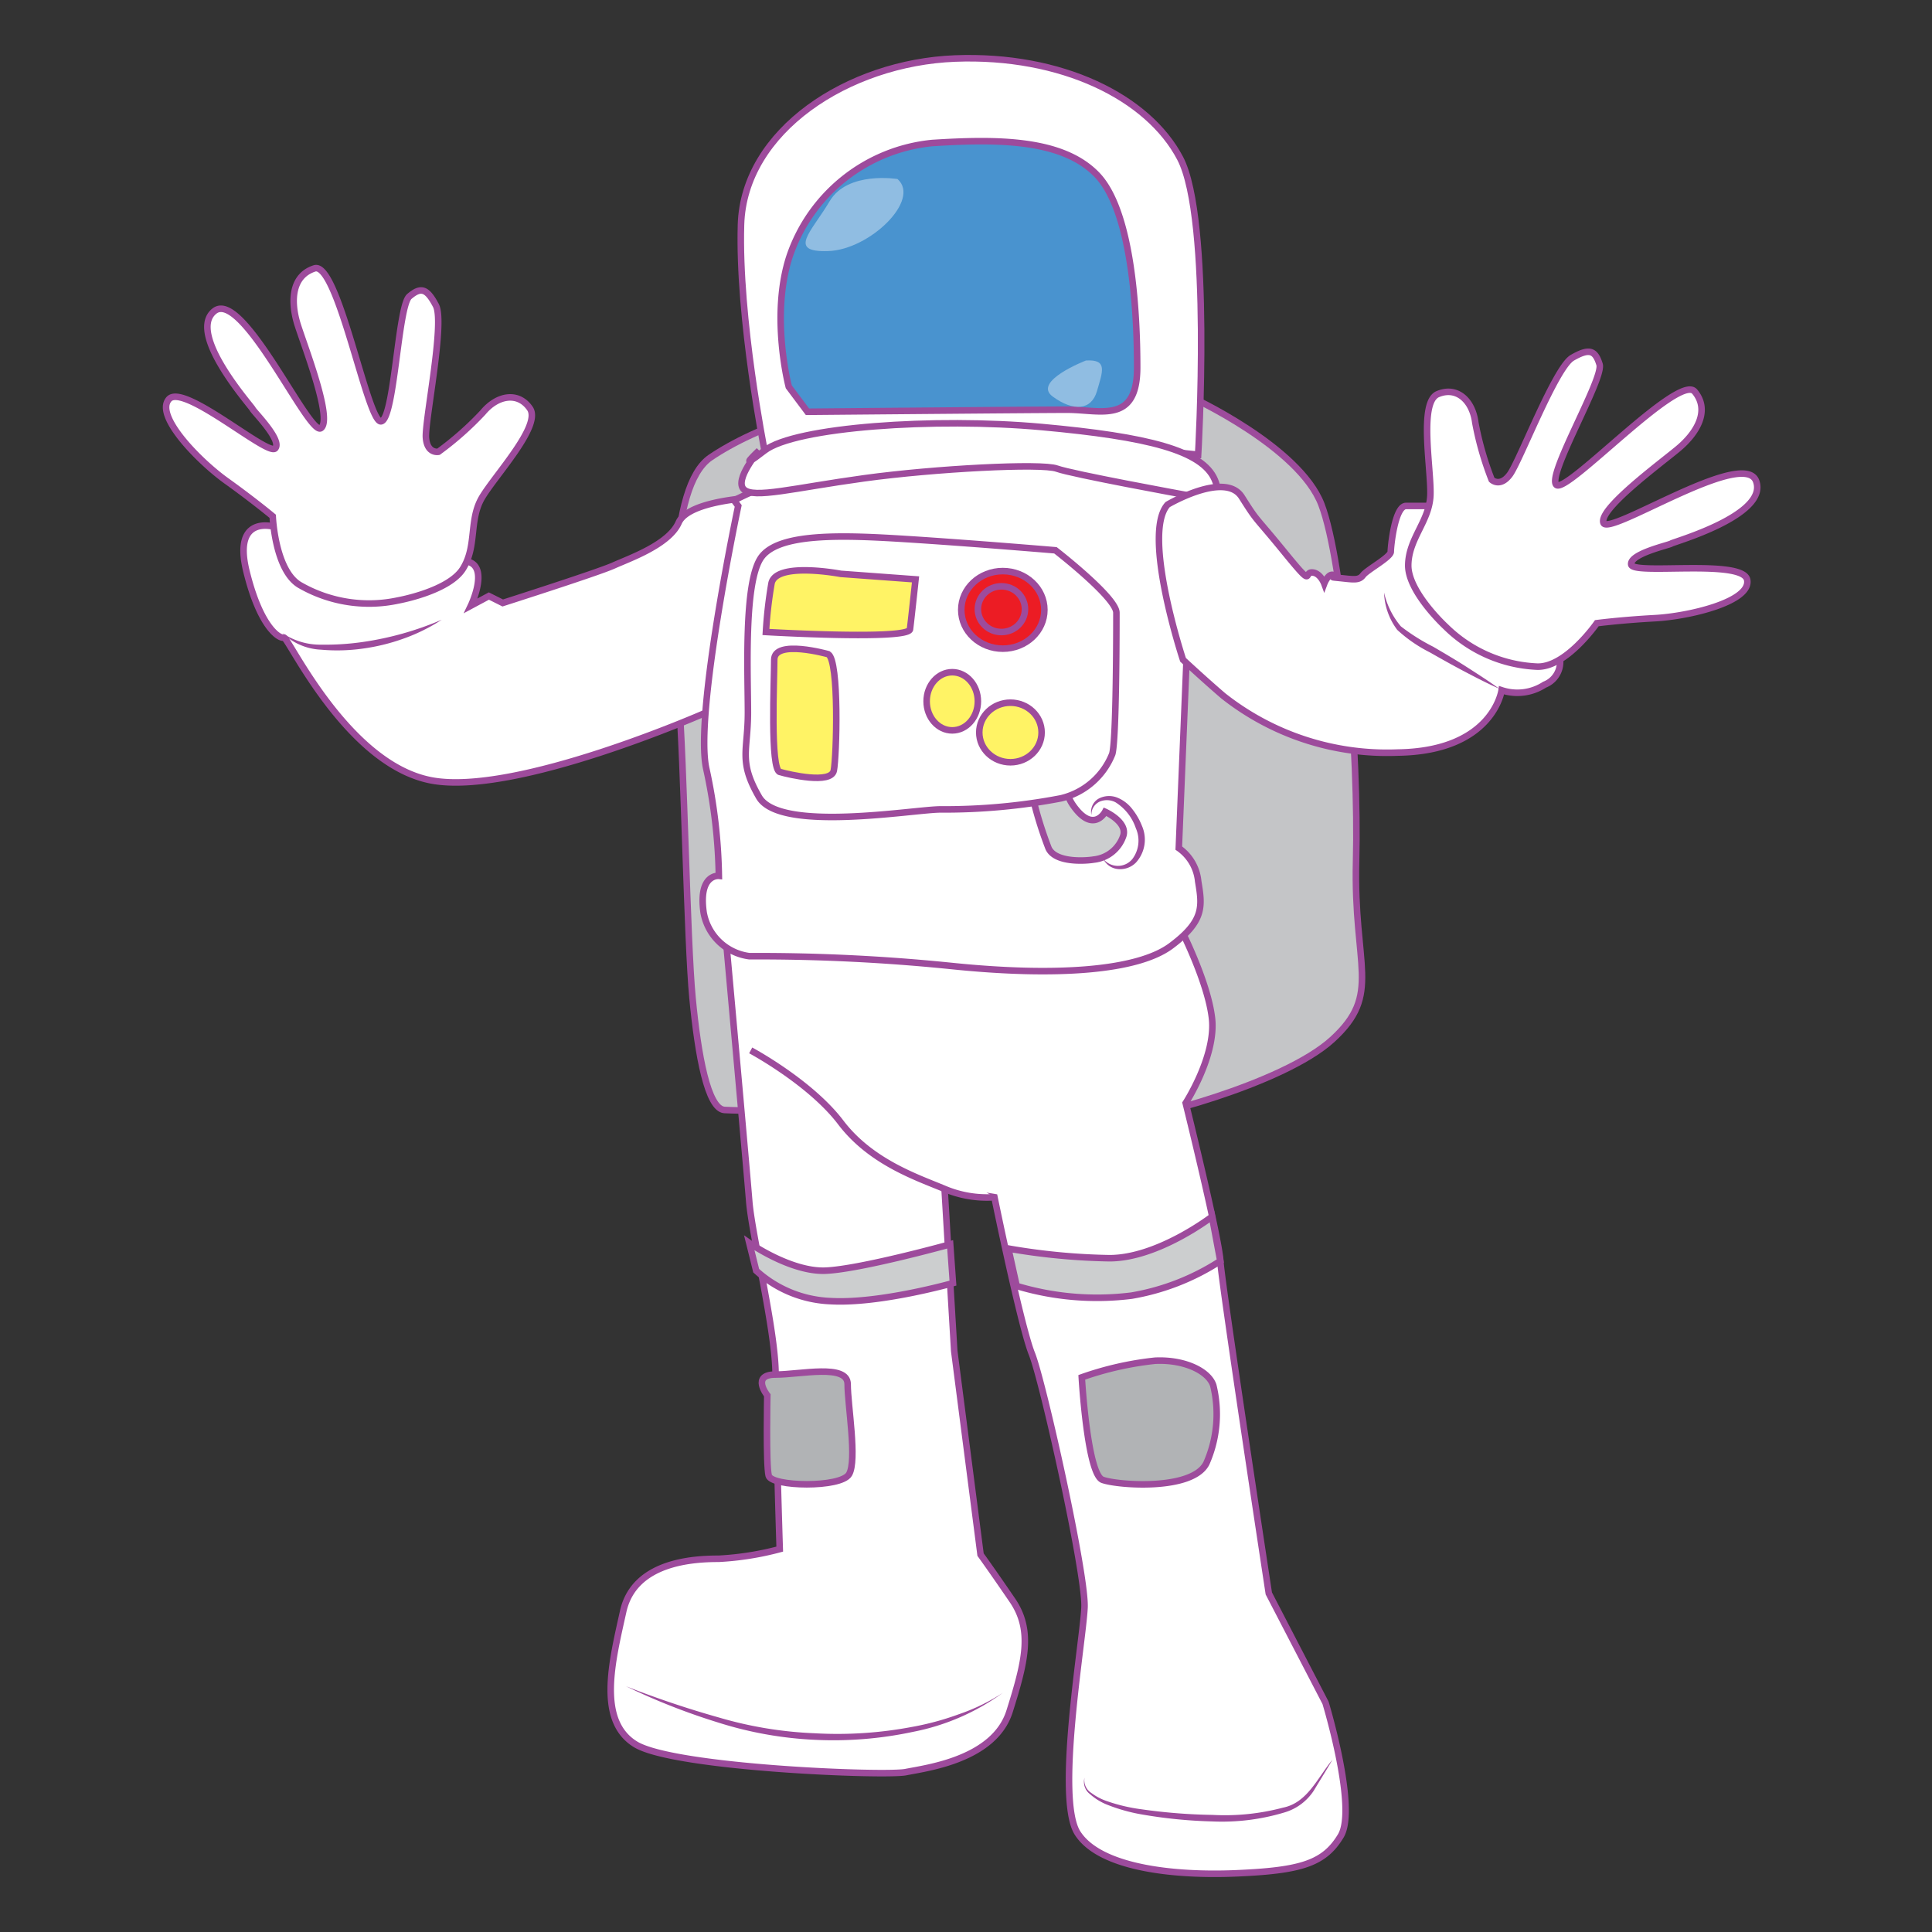 <svg id="word" xmlns="http://www.w3.org/2000/svg" viewBox="0 0 160 160"><rect x="0" y="0" width="160" height="160" fill="#333333" stroke="none"/><defs><style>.cls-1{fill:#c4c5c7;}.cls-1,.cls-10,.cls-2,.cls-3,.cls-4,.cls-7,.cls-9{stroke:#9d4b9c;stroke-miterlimit:10;stroke-width:0.542px;}.cls-2,.cls-5,.cls-8{fill:#fff;}.cls-3{fill:#cccecf;}.cls-4{fill:#b1b3b5;}.cls-6{fill:#9d4b9c;}.cls-7{fill:#4993cf;}.cls-8{opacity:0.39;}.cls-9{fill:#fff365;}.cls-10{fill:#ec1c24;}</style></defs><path class="cls-1" d="M98.537,32.839s9.063,4.13,10.9,8.948,3.1,20.651,2.868,29.485,2.18,11.014-1.951,14.8S94.292,92.84,93.374,92.611s-32.008-.574-33.385-.688-2.18-4.475-2.639-9.293S56.662,63.241,56.2,57.505,55.285,40.3,58.842,37.887,69.855,32.38,80.525,32.38,98.537,32.839,98.537,32.839Z"/><path class="cls-2" d="M60.1,77.582s1.721,19.044,1.95,21.912,2.18,10.67,2.18,14.341.344,14.456.344,14.456a24.515,24.515,0,0,1-5.048.8c-2.065,0-7,.229-7.916,4.359s-2.18,9.064,1.032,11.014,20.651,2.639,22.372,2.294,7.342-1.032,8.6-5.048,1.951-6.654.23-9.178-2.639-3.786-2.639-3.786l-2.18-16.864-.8-13.423,4.13.688s2.18,10.67,3.1,12.964,4.474,18.242,4.36,21-2.41,15.832-.574,18.7,7.916,3.557,13.193,3.327,7.228-.8,8.605-3.1-1.262-11.014-1.262-11.014l-4.7-9.063s-3.9-25.584-4.015-27.534-2.868-13.079-2.868-13.079,2.524-3.9,2.179-7-2.7-7.658-2.7-7.658-18.557,2.38-19.36,2.151S60.1,77.582,60.1,77.582Z"/><path class="cls-2" d="M62.169,86.989s4.933,2.639,7.457,5.966,6.425,4.589,8.6,5.507a9.007,9.007,0,0,0,4.13.688"/><path class="cls-3" d="M83.508,103.4a53.833,53.833,0,0,0,8.375.8c4.015,0,8.489-3.442,8.489-3.442l.689,3.672a19.536,19.536,0,0,1-7.343,2.868,23.086,23.086,0,0,1-9.522-.8Z"/><path class="cls-4" d="M89.588,114.065s.459,8.03,1.721,8.489,7.457.918,8.6-1.376a10.072,10.072,0,0,0,.574-6.425c-.344-1.147-2.294-2.18-4.818-2.065A26.6,26.6,0,0,0,89.588,114.065Z"/><path class="cls-4" d="M63.545,115.556s-1.376-1.721.689-1.721,5.965-.918,5.965.8.8,6.31.115,7.457-6.424,1.033-6.654.115S63.545,115.556,63.545,115.556Z"/><path class="cls-3" d="M62.054,102.936s3.442,2.409,6.31,2.295,10.325-2.18,10.325-2.18l.23,3.212s-6.081,1.721-10.1,1.492a9.718,9.718,0,0,1-6.195-2.524Z"/><path class="cls-5" d="M51.843,139.648s7.6,3.433,13.538,4.016c11.989,1.176,17.668-3.471,17.668-3.471"/><path class="cls-6" d="M51.843,139.648a80.734,80.734,0,0,0,7.694,2.588,32.659,32.659,0,0,0,7.948,1.306,33.14,33.14,0,0,0,8.036-.525,23.029,23.029,0,0,0,3.894-1.054,16.127,16.127,0,0,0,3.634-1.77,18.74,18.74,0,0,1-7.443,3.233,31.509,31.509,0,0,1-8.145.657,31.17,31.17,0,0,1-8.04-1.448A53.948,53.948,0,0,1,51.843,139.648Z"/><path class="cls-5" d="M89.818,147.22s-1.119,2.324,6.912,3.127,10.87-.6,11.788-1.865,1.835-2.753,1.835-2.753"/><path class="cls-6" d="M89.818,147.22a1.236,1.236,0,0,0,.549,1.255,4.629,4.629,0,0,0,1.285.68,14.206,14.206,0,0,0,2.864.68,46.3,46.3,0,0,0,5.906.467,18.739,18.739,0,0,0,5.828-.6c2.025-.405,2.846-2.458,4.1-3.973-.5.86-1.03,1.7-1.546,2.56a4.367,4.367,0,0,1-2.422,1.807,17.924,17.924,0,0,1-5.972.748,39.991,39.991,0,0,1-5.969-.6,14.279,14.279,0,0,1-2.893-.844,4.846,4.846,0,0,1-1.279-.818A1.265,1.265,0,0,1,89.818,147.22Z"/><path class="cls-2" d="M63.316,37.313s-2.18-10.9-1.95-18.7S70.257,5.19,79.091,4.846s16,3.212,18.643,8.26,1.491,24.551,1.491,24.551-12.276-1.376-19.5-1.262-16.406,2.41-16.406,2.41Z"/><path class="cls-7" d="M65.324,32.036s-1.549-5.851.057-10.784A13.9,13.9,0,0,1,77.2,11.844C82.59,11.5,87.982,11.5,90.85,14.483s3.327,11.243,3.327,15.947-3.04,3.5-5.793,3.5-21.512.172-21.512.172Z"/><path class="cls-8" d="M74.33,14.827s-4.131-.688-5.622,1.836-3.556,4.244-.115,4.13S76.28,16.548,74.33,14.827Z"/><path class="cls-8" d="M89.932,29.856s-4.474,1.721-2.753,2.983,3.212,1.147,3.671-.459S91.768,29.741,89.932,29.856Z"/><path class="cls-2" d="M62.4,41.214s-5.392.229-6.195,2.065-4.13,2.983-5.392,3.556-9.178,3.1-9.178,3.1l-1.147-.574-1.492.8s1.377-2.868,0-3.556-2.409,1.262-2.409,1.262a89.3,89.3,0,0,1-9.063.229C25,47.868,22.7,43.623,22.7,43.623s-3.442-1.032-2.294,3.671,2.753,5.622,3.1,5.507,5.163,10.44,12.161,11.817S58.5,59,58.5,59s1.951-11.816,2.066-13.308S64.119,42.361,62.4,41.214Z"/><path class="cls-2" d="M61.136,41.9S57.465,59.226,58.5,63.7a44.489,44.489,0,0,1,1.033,8.834s-1.721-.172-1.262,3.04a4.424,4.424,0,0,0,3.786,3.614,158.4,158.4,0,0,1,16.635.8c8.834.918,15.546.4,18.3-1.663s2.581-3.27,2.237-5.335a3.8,3.8,0,0,0-1.606-2.754l1.262-30.746a6.547,6.547,0,0,0-3.1-1.606c-1.835-.344-20.421,0-25.469.573a29.908,29.908,0,0,0-9.522,2.983Z"/><path class="cls-2" d="M62.857,37.313s-2.065,2.409-1.262,3.212,4.13-.114,9.981-.917,14.685-1.262,15.947-.8,10.67,2.179,10.67,2.179,3.441,1.148,2.409-1.262S95.1,36.166,86.261,35.363s-20.421,0-22.945,1.95S62.857,37.313,62.857,37.313Z"/><path class="cls-3" d="M88.785,64.962s-.912.371.158,1.836c1.635,2.237,2.581.43,2.581.43s1.85.832,1.506,1.979a2.9,2.9,0,0,1-2.452,1.979c-.564.1-3.17.315-3.743-.947a32.839,32.839,0,0,1-1.262-4.015Z"/><path class="cls-2" d="M96.7,41.787s4.761-2.81,6.138-.631.975,1.435,3.5,4.532,1.606,1.721,2.3,1.721,1.032.918,1.032.918.344-.918.8-.689-.688.115.459.23,1.606.229,1.95-.23,2.3-1.491,2.3-1.95.344-3.786,1.262-3.786h2.18s-2.41,4.589.688,8.375,9.637,3.557,9.637,3.557a2.016,2.016,0,0,1-1.032,2.868,4.122,4.122,0,0,1-3.557.459s-.688,5.048-8.6,5.162a21.882,21.882,0,0,1-14.456-4.7c-1.606-1.377-3.327-2.983-3.327-2.983S94.521,44.2,96.7,41.787Z"/><path class="cls-2" d="M119.743,51.913s-3.145-2.887-3.118-5.108,1.764-3.651,1.835-5.814-.976-7.676.61-8.35,2.88.526,3.109,2.365a25.831,25.831,0,0,0,1.356,4.726s.691.658,1.5-.427,3.781-8.873,5.177-9.676,1.892-.636,2.256.549-4.456,9.3-3.562,9.987,10.144-9.294,11.442-7.731.178,3.436-1.385,4.734-6.591,4.995-6.169,6.135,11.666-6.254,12.648-3.438-6.852,5.012-7.024,5.145-3.47.846-3.327,1.744,9.321-.506,9.607,1.289-4.833,3-7.645,3.152-4.811.415-4.811.415-2.6,3.75-5.014,3.594A11.471,11.471,0,0,1,119.743,51.913Z"/><path class="cls-2" d="M32.971,49.726s4.2-.747,5.372-2.634.474-4.027,1.575-5.89,4.945-5.951,3.969-7.372-2.712-1.1-3.892.326a25.894,25.894,0,0,1-3.682,3.258s-.936.184-1.039-1.167S36.85,26.731,36.1,25.3s-1.254-1.552-2.2-.748S32.668,34.8,31.547,34.894s-3.566-13.288-5.5-12.666-2,2.8-1.374,4.737,2.878,7.753,1.909,8.488-6.482-11.54-8.822-9.692,3.088,7.908,3.162,8.112,2.473,2.577,1.871,3.258-7.593-5.433-8.8-4.072,2.468,5.124,4.757,6.765,3.836,2.933,3.836,2.933.183,4.562,2.3,5.725A11.471,11.471,0,0,0,32.971,49.726Z"/><path class="cls-2" d="M87.408,45.573S80.64,45,75.247,44.656s-10.9-.574-12.275,1.606S61.939,55.784,61.939,59s-.8,4.016.918,7,12.849,1.032,15.029,1.032a51.233,51.233,0,0,0,9.981-.918,6.082,6.082,0,0,0,4.245-3.671c.344-1.147.344-10.44.344-11.7S87.408,45.573,87.408,45.573Z"/><path class="cls-9" d="M69.626,47.524s-5.392-1.033-5.736.8a35.711,35.711,0,0,0-.459,4.015s11.816.689,11.931-.229.459-4.13.459-4.13Z"/><path class="cls-9" d="M68.593,54.178s-4.474-1.262-4.474.459-.344,9.063.459,9.292,4.245,1.033,4.474-.114S69.511,54.751,68.593,54.178Z"/><ellipse class="cls-10" cx="83.049" cy="50.507" rx="3.442" ry="3.212"/><ellipse class="cls-9" cx="78.861" cy="58.078" rx="2.122" ry="2.409"/><ellipse class="cls-9" cx="83.68" cy="60.66" rx="2.581" ry="2.467"/><ellipse class="cls-10" cx="82.934" cy="50.449" rx="1.95" ry="1.893"/><path class="cls-6" d="M23.4,52.434a5.556,5.556,0,0,0,3.2.954,21.747,21.747,0,0,0,3.4-.215,25.888,25.888,0,0,0,6.583-1.85,14.809,14.809,0,0,1-3.115,1.547,16.551,16.551,0,0,1-3.394.84,15.187,15.187,0,0,1-3.5.093A4.881,4.881,0,0,1,23.4,52.434Z"/><path class="cls-6" d="M124.166,57.04c-.987-.442-1.949-.937-2.906-1.441s-1.9-1.034-2.842-1.57a11.784,11.784,0,0,1-2.705-1.866,5.437,5.437,0,0,1-1.091-3.09,6.608,6.608,0,0,0,1.392,2.8,16.533,16.533,0,0,0,2.685,1.69c.929.545,1.858,1.09,2.766,1.673S123.285,56.4,124.166,57.04Z"/><path class="cls-6" d="M90.388,67.5a1.249,1.249,0,0,1,.582-1.353,1.845,1.845,0,0,1,1.584-.082,2.969,2.969,0,0,1,1.25.982,5.354,5.354,0,0,1,.771,1.356,2.823,2.823,0,0,1-.5,3.031,1.828,1.828,0,0,1-1.49.537,1.5,1.5,0,0,1-1.221-.853,1.547,1.547,0,0,0,2.407.03,2.526,2.526,0,0,0,.294-2.557,4.049,4.049,0,0,0-1.676-2.144,1.524,1.524,0,0,0-1.3-.067A1.172,1.172,0,0,0,90.388,67.5Z"/></svg>